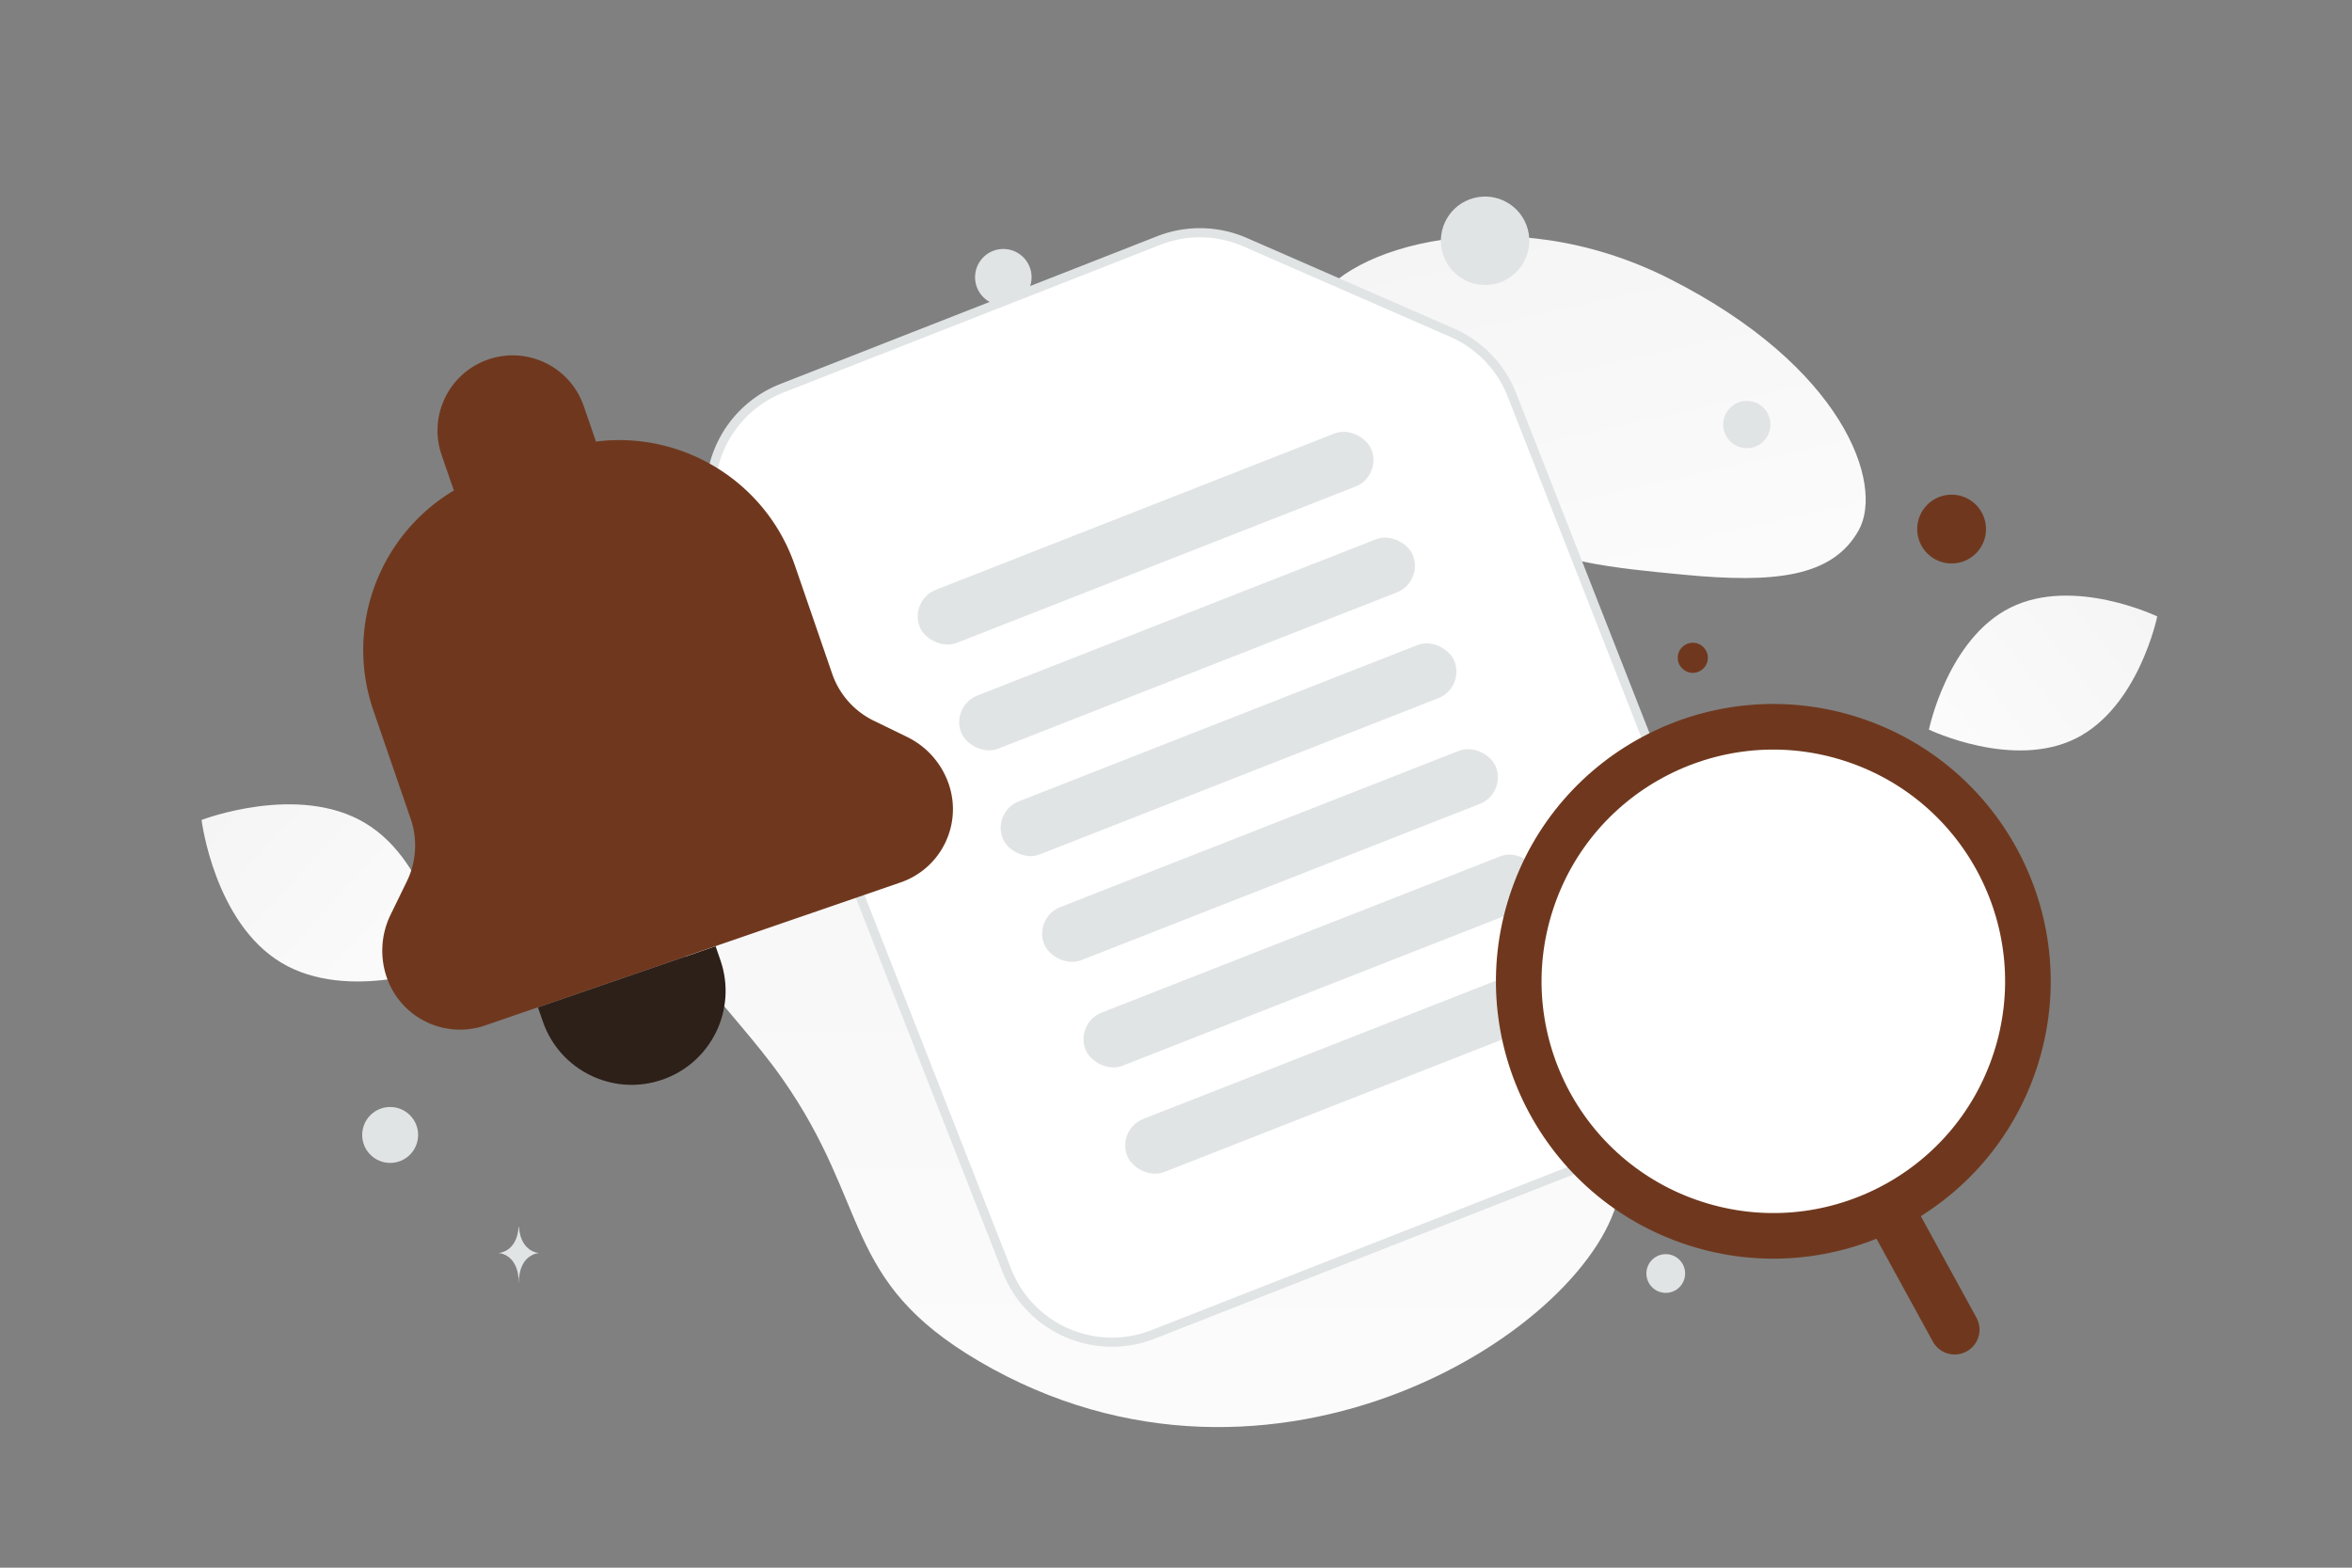 <svg width="900" height="600" viewBox="0 0 900 600" fill="none" xmlns="http://www.w3.org/2000/svg"><rect x="0" y="0" width="900" height="600" fill="#808080" stroke="none"/><path fill="transparent" d="M0 0h900v600H0z"/><path d="M619.637 456.166c-9.021 51.274-131.946 131.225-245.106 64.756-52.63-30.915-40.985-59.218-75.125-108.022-20.35-29.087-53.245-55.152-55.716-91.133-2.14-31.058 10.548-60.957 30.654-77.65 45.217-37.541 122.366-52.513 174.539 35.321 52.173 87.833 194.005 44.487 170.754 176.728z" fill="url(#a)"/><path d="M711.216 202.978c-10.028 17.896-31.99 20.355-67.174 16.954-26.461-2.562-50.592-4.545-77.055-18.973-18.522-10.092-33.184-23.745-43.885-37.006-11.596-14.366-27.782-30.761-19.848-47.049 10.905-22.375 73.963-41.22 135.195-10.403 67.263 33.863 82.576 78.986 72.767 96.477z" fill="url(#b)"/><path d="M794.245 282.662c-24.119 11.965-56.132-3.419-56.132-3.419s7.115-34.776 31.247-46.724c24.12-11.964 56.119 3.403 56.119 3.403s-7.114 34.776-31.234 46.74z" fill="url(#c)"/><path d="M107.669 368.469c25.716 15.412 62.609 1.165 62.609 1.165s-4.824-39.23-30.555-54.625c-25.715-15.412-62.593-1.182-62.593-1.182s4.824 39.23 30.539 54.642z" fill="url(#d)"/><circle cx="746.787" cy="202.489" r="13.17" transform="rotate(180 746.787 202.489)" fill="#6f381e"/><circle cx="575.401" cy="434.363" r="20.67" transform="rotate(180 575.401 434.363)" fill="#6f381e"/><circle cx="325.147" cy="209.13" r="10.841" transform="rotate(180 325.147 209.13)" fill="#6f381e"/><circle r="12.347" transform="matrix(-1 0 0 1 203.114 335.483)" fill="#6f381e"/><circle r="5.762" transform="matrix(-1 0 0 1 647.761 251.762)" fill="#6f381e"/><circle r="7.408" transform="matrix(-1 0 0 1 637.406 487.408)" fill="#E1E4E5"/><circle r="10.7" transform="matrix(-1 0 0 1 149.294 434.38)" fill="#E1E4E5"/><circle r="8.144" transform="matrix(-1 0 0 1 754.848 414.245)" fill="#E1E4E5"/><circle r="9.054" transform="matrix(-1 0 0 1 668.425 162.487)" fill="#E1E4E5"/><circle r="8.131" transform="scale(1 -1) rotate(-75 -85.924 -245.876)" fill="#E1E4E5"/><circle r="10.816" transform="matrix(-1 0 0 1 383.925 106.102)" fill="#E1E4E5"/><ellipse rx="8.32" ry="6.656" transform="matrix(-1 0 0 1 725.207 369.135)" fill="#E1E4E5"/><circle r="16.921" transform="scale(1 -1) rotate(-75 224.089 -416.373)" fill="#E1E4E5"/><path d="M210.85 209.192h.118c.702 9.944 8.098 10.097 8.098 10.097s-8.155.159-8.155 11.65c0-11.491-8.156-11.65-8.156-11.65s7.393-.153 8.095-10.097zm-12.39 260.309h.114c.674 9.915 7.774 10.068 7.774 10.068s-7.83.159-7.83 11.615c0-11.456-7.83-11.615-7.83-11.615s7.098-.153 7.772-10.068z" fill="#E1E4E5"/><path fill-rule="evenodd" clip-rule="evenodd" d="m555.609 127.302-79.153-34.605a43.177 43.177 0 0 0-33.045-.644l-144.159 56.528c-22.21 8.71-33.14 33.769-24.423 56l110.443 281.652c8.717 22.231 33.767 33.182 55.978 24.473l201.002-78.818c22.211-8.709 33.14-33.769 24.423-56L578.542 151.13a43.247 43.247 0 0 0-22.933-23.828z" fill="#fff" stroke="#E1E4E5" stroke-width="3.498"/><rect x="411.386" y="391.537" width="185.702" height="21.847" rx="10.924" transform="rotate(-21.411 411.386 391.537)" fill="#E1E4E5"/><rect x="395.552" y="351.156" width="185.702" height="21.847" rx="10.924" transform="rotate(-21.411 395.552 351.156)" fill="#E1E4E5"/><rect x="379.678" y="310.675" width="185.702" height="21.847" rx="10.924" transform="rotate(-21.411 379.678 310.675)" fill="#E1E4E5"/><rect x="363.805" y="270.195" width="185.702" height="21.847" rx="10.924" transform="rotate(-21.411 363.805 270.195)" fill="#E1E4E5"/><rect x="347.933" y="229.713" width="185.702" height="21.847" rx="10.924" transform="rotate(-21.411 347.933 229.713)" fill="#E1E4E5"/><rect x="427.337" y="432.216" width="185.702" height="21.847" rx="10.924" transform="rotate(-21.411 427.337 432.216)" fill="#E1E4E5"/><path fill-rule="evenodd" clip-rule="evenodd" d="m205.851 385.542 1.866 5.411c6.462 18.774 26.914 28.749 45.688 22.287s28.749-26.914 22.287-45.688l-1.867-5.411" fill="#2D2019"/><path fill-rule="evenodd" clip-rule="evenodd" d="m228.058 169.008-4.69-13.614c-5.175-15.009-21.534-22.993-36.559-17.817-15.01 5.176-22.993 21.534-17.833 36.544l4.69 13.614" fill="#6f381e"/><path fill-rule="evenodd" clip-rule="evenodd" d="M142.88 271.927c-12.783-37.109 6.948-77.558 44.056-90.34l26.882-9.254c37.109-12.782 77.558 6.948 90.34 44.056l14.273 41.469a31.359 31.359 0 0 0 15.903 17.974l12.783 6.226a31.346 31.346 0 0 1 15.903 17.974c5.333 15.48-2.901 32.356-18.381 37.689l-158.958 54.737c-15.48 5.333-32.356-2.901-37.688-18.381a31.384 31.384 0 0 1 1.458-23.966l6.227-12.782a31.313 31.313 0 0 0 1.458-23.965l-14.256-41.437z" fill="#6f381e"/><path d="M747.954 508.888 725 467" stroke="#6f381e" stroke-width="19.032" stroke-linecap="round" stroke-linejoin="round"/><circle cx="678.57" cy="375.58" r="97.397" transform="rotate(17.98 678.57 375.58)" fill="#fff" stroke="#6f381e" stroke-width="17.457" stroke-linecap="round" stroke-linejoin="round"/><defs><linearGradient id="a" x1="430.774" y1="732.179" x2="439.776" y2="-146.307" gradientUnits="userSpaceOnUse"><stop stop-color="#fff"/><stop offset="1" stop-color="#EEE"/></linearGradient><linearGradient id="b" x1="643.662" y1="318.964" x2="554.282" y2="-82.67" gradientUnits="userSpaceOnUse"><stop stop-color="#fff"/><stop offset="1" stop-color="#EEE"/></linearGradient><linearGradient id="c" x1="701.624" y1="319.983" x2="900.562" y2="162.623" gradientUnits="userSpaceOnUse"><stop stop-color="#fff"/><stop offset="1" stop-color="#EEE"/></linearGradient><linearGradient id="d" x1="207.18" y1="418.08" x2=".266" y2="225.83" gradientUnits="userSpaceOnUse"><stop stop-color="#fff"/><stop offset="1" stop-color="#EEE"/></linearGradient></defs></svg>